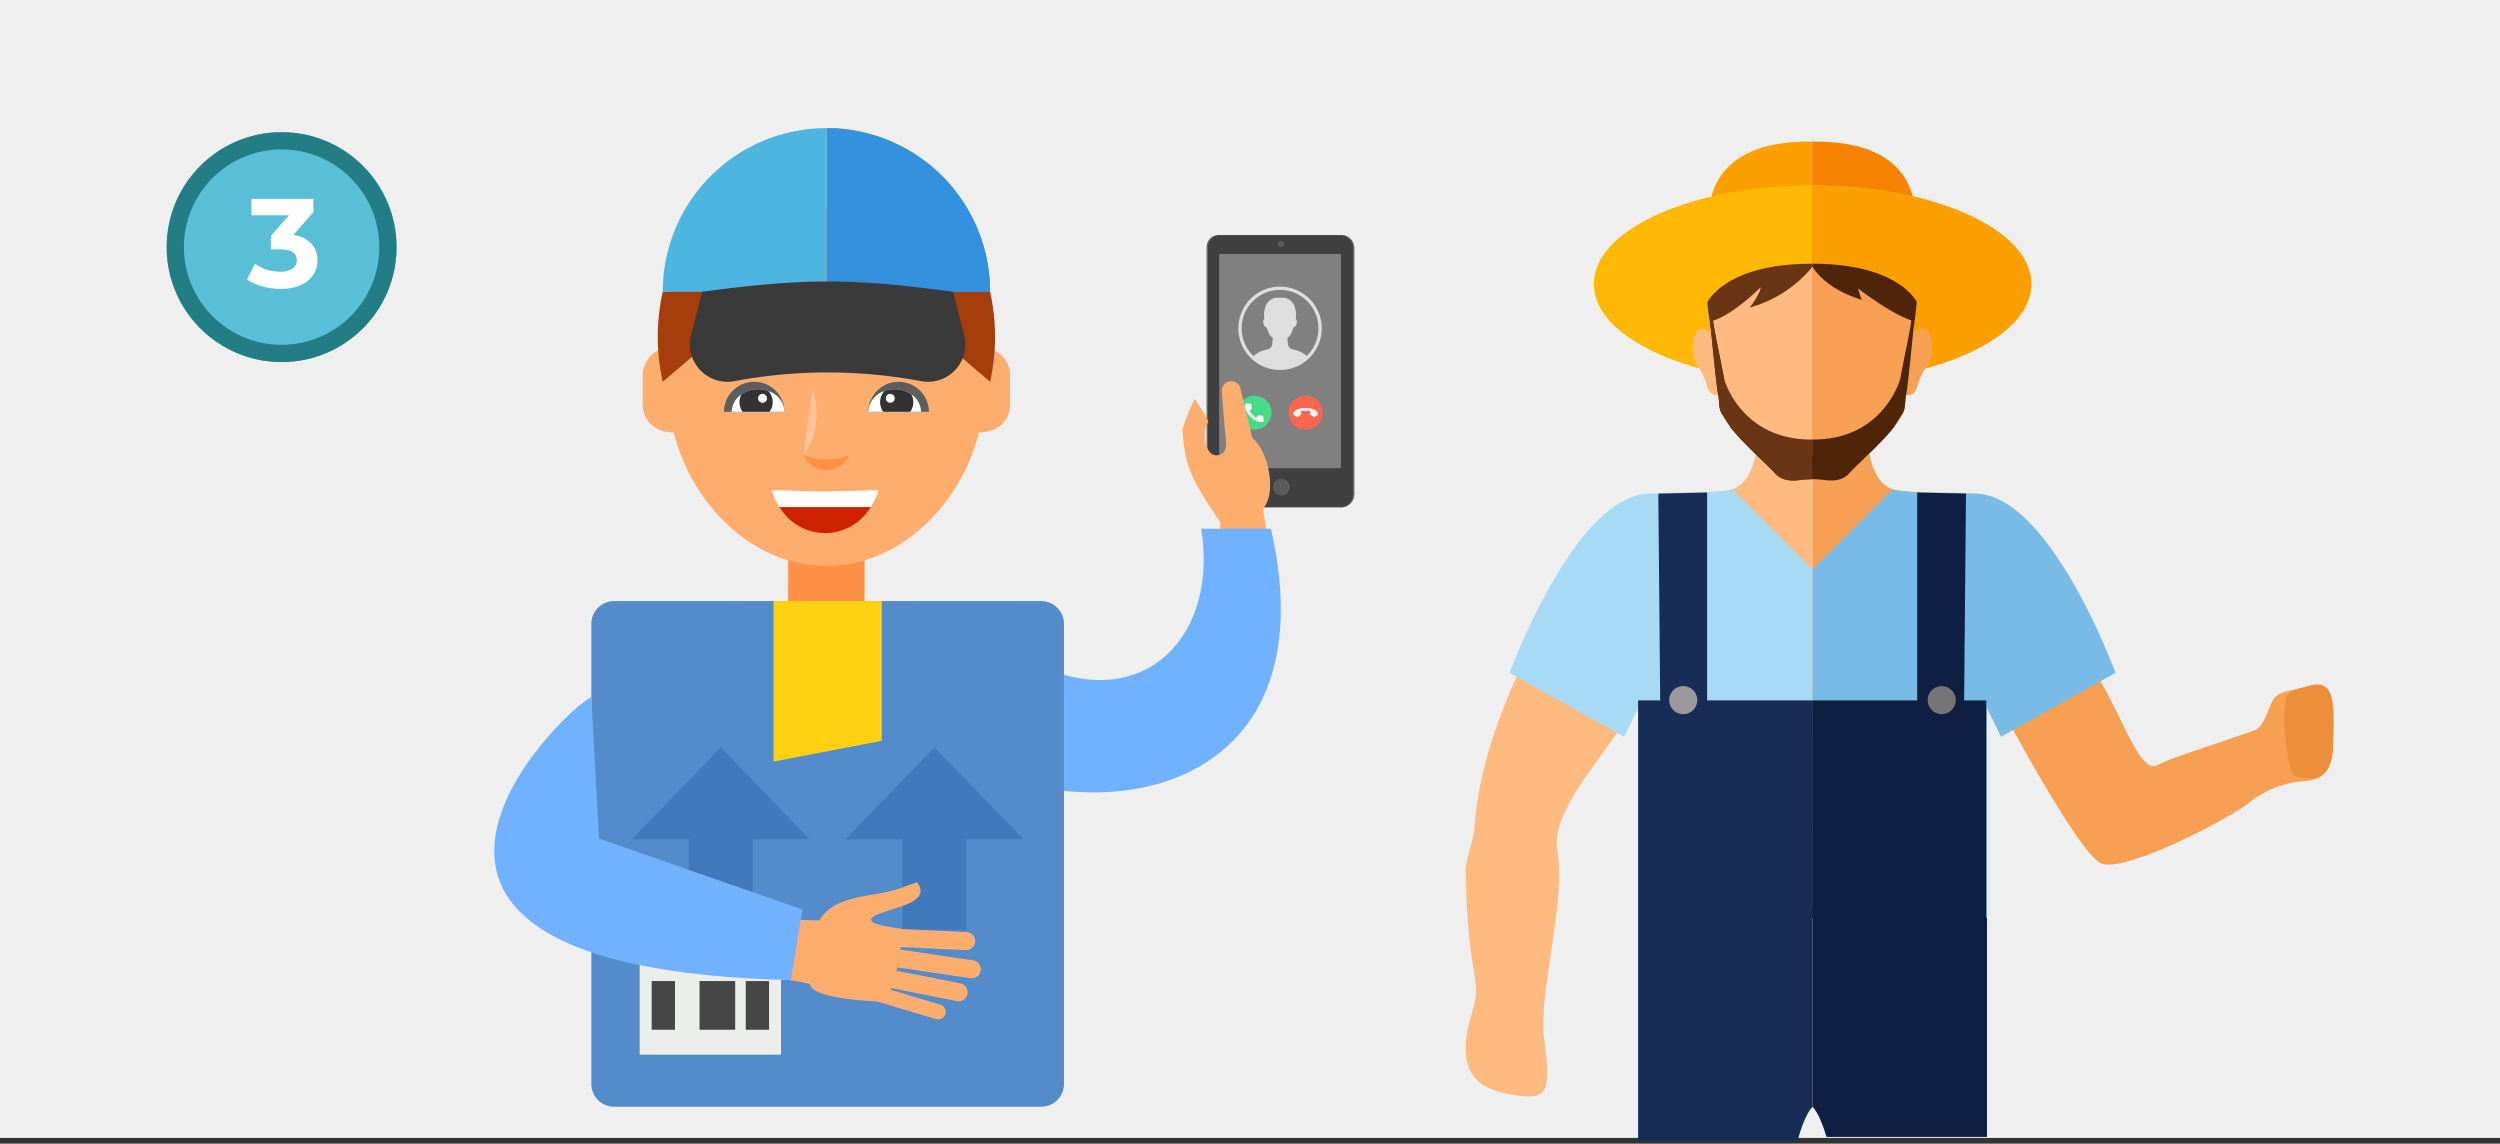 <svg xmlns="http://www.w3.org/2000/svg" xmlns:xlink="http://www.w3.org/1999/xlink" width="435" height="199" viewBox="0 0 435 199">
  <rect x="0" y="0" width="435" height="199" fill="#333333" stroke="none"/>
  <defs>
    <clipPath id="clip-path">
      <circle id="Elipse_673" data-name="Elipse 673" cx="6.968" cy="6.968" r="6.968" fill="none"/>
    </clipPath>
  </defs>
  <g id="Grupo_3561" data-name="Grupo 3561" transform="translate(-117 -2272)">
    <rect id="Rectángulo_959" data-name="Rectángulo 959" width="435" height="198" transform="translate(117 2272)" fill="#efefef"/>
    <g id="Grupo_3211" data-name="Grupo 3211" transform="translate(-286 -32)">
      <g id="Elipse_568" data-name="Elipse 568" transform="translate(432 2327)" fill="#59bfd6" stroke="#227d84" stroke-width="3">
        <circle cx="20" cy="20" r="20" stroke="none"/>
        <circle cx="20" cy="20" r="18.5" fill="none"/>
      </g>
      <path id="Trazado_3103" data-name="Trazado 3103" d="M8.052-9.13a5.184,5.184,0,0,1,3.1,1.507,4.154,4.154,0,0,1,1.078,2.915,4.6,4.6,0,0,1-.7,2.475A4.9,4.9,0,0,1,9.383-.418,8.217,8.217,0,0,1,5.852.264a12.112,12.112,0,0,1-3.2-.429A8.245,8.245,0,0,1-.022-1.386L1.364-4.114A6.715,6.715,0,0,0,3.4-3.091a7.843,7.843,0,0,0,2.365.363,3.749,3.749,0,0,0,2.112-.517,1.661,1.661,0,0,0,.77-1.463Q8.646-6.6,5.764-6.6H4.136V-8.954L7.3-12.54H.748V-15.4h10.78v2.31Z" transform="translate(446 2354)" fill="#fff"/>
    </g>
    <g id="Grupo_3491" data-name="Grupo 3491" transform="translate(223.561 2168.554)">
      <g id="Grupo_3434" data-name="Grupo 3434" transform="translate(240.818 218.768)">
        <path id="Trazado_3229" data-name="Trazado 3229" d="M178.857,164.265s14.055,26.649,18.155,28.55,22.88-8.081,25.738-10.474a17.351,17.351,0,0,1,8.373-3.672c2.2-.349,6.15.386,6.3-6.35s.583-11.565-3.96-10.4-5.123,1.023-6.147,2.05-1.692,5.078-3.511,5.71c-12.1,4.221-13.763,4.537-17.128,6.15s-7.793-14.052-12.108-17.715C192.9,156.7,178.857,164.265,178.857,164.265Z" transform="translate(-178.857 -157.94)" fill="#f7a054"/>
      </g>
      <g id="Grupo_3435" data-name="Grupo 3435" transform="translate(190.851 128.079)">
        <path id="Trazado_3230" data-name="Trazado 3230" d="M162.532,142.587s-2.8-14.79,17.775-14.5v14.5Z" transform="translate(-162.404 -128.079)" fill="#fca001"/>
      </g>
      <g id="Grupo_3436" data-name="Grupo 3436" transform="translate(208.754 128.079)">
        <path id="Trazado_3231" data-name="Trazado 3231" d="M186.077,142.587s2.794-14.79-17.778-14.5v14.5Z" transform="translate(-168.299 -128.079)" fill="#f58300"/>
      </g>
      <g id="Grupo_3437" data-name="Grupo 3437" transform="translate(170.761 135.709)">
        <path id="Trazado_3232" data-name="Trazado 3232" d="M231.923,147.741c0,9.472-17.043,17.153-38.065,17.153s-38.068-7.68-38.068-17.153,17.04-17.15,38.068-17.15S231.923,138.268,231.923,147.741Z" transform="translate(-155.789 -130.591)" fill="#ffb804"/>
      </g>
      <g id="Grupo_3438" data-name="Grupo 3438" transform="translate(148.439 161.183)">
        <path id="Trazado_3233" data-name="Trazado 3233" d="M199.163,150.738s1.874,14.711-5.075,15.838c-7.028,1.139-18.152-1.725-24.2,8.883-6.76,11.85-18.781,31.311-19.913,50.043-.1,1.725-1.555,5.552-1.525,7.225.392,19.892,3.07,18.374,1.127,24.706s-2.187,12.473,5.861,14.079c7.422,1.476,8.008.352,6.642-9.809-.972-7.237,3.9-23.9,2.341-32.344-1.537-8.324,11.908-19.67,14.055-27.673v39.289h30.282V201.686h.07V138.979Z" transform="translate(-148.439 -138.979)" fill="#ffba80"/>
      </g>
      <g id="Grupo_3439" data-name="Grupo 3439" transform="translate(208.754 161.183)">
        <path id="Trazado_3234" data-name="Trazado 3234" d="M207.312,175.459c-6.056-10.608-17.18-7.744-24.211-8.883-6.946-1.127-5.072-15.838-5.072-15.838l-9.661-11.759v62.707h-.07v39.289h30.285V201.686h.14C200.867,209.689,214.072,187.309,207.312,175.459Z" transform="translate(-168.299 -138.979)" fill="#f7a054"/>
      </g>
      <g id="Grupo_3440" data-name="Grupo 3440" transform="translate(208.83 135.709)">
        <path id="Trazado_3235" data-name="Trazado 3235" d="M206.389,147.741c0-9.472-17.043-17.15-38.065-17.15v34.3C189.346,164.893,206.389,157.213,206.389,147.741Z" transform="translate(-168.324 -130.591)" fill="#fca001"/>
      </g>
      <g id="Grupo_3442" data-name="Grupo 3442" transform="translate(187.997 136.899)">
        <g id="Grupo_3441" data-name="Grupo 3441">
          <path id="Trazado_3236" data-name="Trazado 3236" d="M200.16,155.267H199.8c.152-1.218.307-2.42.449-3.556.771-5.883,2.5-20.727-18.027-20.727s-18.8,14.845-18.027,20.727c.146,1.136.295,2.338.449,3.556h-.355c-3.122-2.314-3.389,3.723-2.086,5.785a12.422,12.422,0,0,1,1.752,3.775c.483,1.382,1.279,1.57,1.947,1.415.085.823.158,1.537.206,2.108.292,3.177,7.914,9.527,9.636,11.516,1.625,1.862,4.322,1.136,5.187,1.1s1.291-.061,1.291-.061.416.018,1.291.061,3.568.765,5.184-1.1c1.725-1.989,9.348-8.34,9.639-11.516.052-.571.125-1.285.21-2.108.662.155,1.461-.033,1.941-1.415a12.437,12.437,0,0,1,1.758-3.775C203.543,158.99,203.276,152.952,200.16,155.267Z" transform="translate(-161.464 -130.983)" fill="#ffba80"/>
        </g>
      </g>
      <g id="Grupo_3443" data-name="Grupo 3443" transform="translate(208.754 136.899)">
        <path id="Trazado_3237" data-name="Trazado 3237" d="M169.59,180.962c.866.039,3.568.765,5.184-1.1,1.725-1.989,9.348-8.34,9.639-11.516.052-.571.125-1.285.21-2.108.662.155,1.461-.033,1.941-1.415a12.437,12.437,0,0,1,1.758-3.775c1.3-2.062,1.033-8.1-2.083-5.785h-.361c.152-1.218.307-2.42.449-3.556.771-5.883,2.5-20.727-18.027-20.727V180.9S168.715,180.92,169.59,180.962Z" transform="translate(-168.299 -130.983)" fill="#f7a054"/>
      </g>
      <g id="Grupo_3445" data-name="Grupo 3445" transform="translate(190.978 158.831)">
        <g id="Grupo_3444" data-name="Grupo 3444">
          <path id="Trazado_3238" data-name="Trazado 3238" d="M197.459,138.607c0,1.042-1.871,9.254-2.187,11.878-.6,4.975-4.167,7.292-5.211,8.434s-4.48,2.293-5.937,2.818a19.875,19.875,0,0,1-7.808,0c-1.455-.525-4.89-1.667-5.934-2.818s-4.613-3.459-5.208-8.434c-.319-2.624-2.19-10.836-2.19-11.878,0-.689-.334-.443-.538.364.067.519.131,1.048.2,1.585,0,0,1.072,11.021,1.257,10.976.085.823.158,1.537.206,2.108a3.3,3.3,0,0,0,.252.9c.386.6.984,1.582,1.752,2.758,2.46,3.046,6.444,6.487,7.632,7.857,1.625,1.862,4.322,1.136,5.187,1.1s1.291-.061,1.291-.061.416.018,1.291.061,3.568.765,5.184-1.1c1.19-1.37,5.172-4.811,7.641-7.857.756-1.175,1.361-2.156,1.749-2.758a3.4,3.4,0,0,0,.249-.9c.052-.571.125-1.285.21-2.108.185.046,1.254-10.976,1.254-10.976.07-.538.134-1.066.2-1.585C197.8,138.163,197.459,137.917,197.459,138.607Z" transform="translate(-162.446 -138.205)" fill="#4f250a"/>
        </g>
      </g>
      <g id="Grupo_3446" data-name="Grupo 3446" transform="translate(178.473 261.168)">
        <path id="Sustracción_5" data-name="Sustracción 5" d="M27.736,40.777H0V2.011L30.351,0V34.885c-.013.01-1.288.99-2.615,5.891Z" fill="#172c57" stroke="rgba(0,0,0,0)" stroke-miterlimit="10" stroke-width="1"/>
      </g>
      <g id="Grupo_3447" data-name="Grupo 3447" transform="translate(190.417 145.093)">
        <path id="Trazado_3240" data-name="Trazado 3240" d="M180.674,138.437a21.82,21.82,0,0,1-10.957,7.125s1.8-2.247,1.932-3.565c0,0-4.592,4.671-8.288,5.825l-.538.364a35.457,35.457,0,0,1-.559-4.874c-.255-3.608,16.044-9.63,16.044-9.63l2.366,2.9Z" transform="translate(-162.261 -133.681)" fill="#693514"/>
      </g>
      <g id="Grupo_3448" data-name="Grupo 3448" transform="translate(208.83 145.093)">
        <path id="Trazado_3241" data-name="Trazado 3241" d="M168.324,138.437s1.831,3.708,8.567,5.779a13.668,13.668,0,0,1-.635-1.974s5.685,4.425,9.381,5.579l.3,1.054s.425-2.575.683-6.18-15.938-9.014-15.938-9.014l-2.363,2.9Z" transform="translate(-168.324 -133.681)" fill="#4f250a"/>
      </g>
      <g id="Grupo_3449" data-name="Grupo 3449" transform="translate(184.915 135.708)">
        <path id="Trazado_3242" data-name="Trazado 3242" d="M166.033,150.976s2.955-6.763,18.255-6.763V130.592s-18.079-.319-22.474,10.192,3.219,10.192,3.219,10.192Z" transform="translate(-160.45 -130.591)" fill="#ffb804"/>
      </g>
      <g id="Grupo_3450" data-name="Grupo 3450" transform="translate(208.754 135.708)">
        <path id="Trazado_3243" data-name="Trazado 3243" d="M186.557,150.976s-2.958-6.763-18.258-6.763V130.592s18.082-.319,22.477,10.192-3.222,10.192-3.222,10.192Z" transform="translate(-168.299 -130.591)" fill="#fca001"/>
      </g>
      <path id="Sustracción_6" data-name="Sustracción 6" d="M30.354,40.1H2.425C1.173,35.8.012,34.894,0,34.886V0L30.354,2.011Z" transform="translate(208.824 261.168)" fill="#0e1f42" stroke="rgba(0,0,0,0)" stroke-miterlimit="10" stroke-width="1"/>
      <g id="Grupo_3457" data-name="Grupo 3457" transform="translate(156.12 188.567)">
        <path id="Trazado_3249" data-name="Trazado 3249" d="M189.735,148l0-.006a4.716,4.716,0,0,1-.8.213,49.208,49.208,0,0,1-6.274.392c-.258-.021-.531-.033-.85-.03-3.857.064-6.539.194-6.539.194-13.032.295-24.3,31.19-24.3,31.19l19.91,11.124,2.442-4.978v36.507H203.6l.07-39.289v-21.38Z" transform="translate(-150.968 -147.996)" fill="#a6daf5"/>
      </g>
      <g id="Grupo_3458" data-name="Grupo 3458" transform="translate(208.824 188.567)">
        <path id="Trazado_3250" data-name="Trazado 3250" d="M182.259,148l.006-.006a4.646,4.646,0,0,0,.79.213,49.342,49.342,0,0,0,6.28.392c.258-.021.531-.033.847-.03,3.857.064,6.539.194,6.539.194,13.032.295,24.308,31.19,24.308,31.19l-19.913,11.124-2.439-4.978v36.507H168.392l-.07-39.289v-21.38Z" transform="translate(-168.322 -147.996)" fill="#77bbe6"/>
      </g>
      <g id="Grupo_3464" data-name="Grupo 3464" transform="translate(190.978 158.831)">
        <path id="Trazado_3255" data-name="Trazado 3255" d="M176.316,161.736c-1.455-.525-4.89-1.667-5.934-2.818s-4.613-3.459-5.208-8.434c-.319-2.624-2.19-10.836-2.19-11.878,0-.689-.334-.443-.538.364.067.519.131,1.048.2,1.585,0,0,1.072,11.021,1.257,10.976.085.823.158,1.537.206,2.108a3.3,3.3,0,0,0,.252.9c.386.6.984,1.582,1.752,2.758,2.46,3.046,6.444,6.487,7.632,7.857,1.625,1.862,4.322,1.136,5.187,1.1s1.291-.061,1.291-.061v-4.07A14.6,14.6,0,0,1,176.316,161.736Z" transform="translate(-162.446 -138.205)" fill="#693514"/>
      </g>
      <g id="Grupo_3465" data-name="Grupo 3465" transform="translate(178.472 189.141)">
        <path id="Trazado_3256" data-name="Trazado 3256" d="M158.328,222.221V184.364h3.841l-.326-35.985,8.491-.194v36.179H188.61v37.857Z" transform="translate(-158.328 -148.185)" fill="#172c57"/>
      </g>
      <g id="Grupo_3466" data-name="Grupo 3466" transform="translate(208.755 189.141)">
        <path id="Trazado_3257" data-name="Trazado 3257" d="M198.583,222.221V184.364h-3.841l.323-35.985-8.488-.194v36.179H168.3v37.857Z" transform="translate(-168.299 -148.185)" fill="#0e1f42"/>
      </g>
      <g id="Grupo_3486" data-name="Grupo 3486" transform="translate(290.935 222.576)">
        <path id="Trazado_3266" data-name="Trazado 3266" d="M199.847,159.369c-2.594.671-3.189.781-3.948,1.61-1.139,1.251-.416,13.958,1.61,14.256,2.2.316,6.15,1.266,6.3-5.47S204.39,158.2,199.847,159.369Z" transform="translate(-195.359 -159.194)" fill="#ed8e3b"/>
      </g>
      <g id="Grupo_3487" data-name="Grupo 3487" transform="translate(193.438 169.431)">
        <path id="Trazado_3267" data-name="Trazado 3267" d="M163.256,141.695s2.885,10.593,15.315,10.5v4.589S163.356,154.529,163.256,141.695Z" transform="translate(-163.256 -141.695)" fill="#693514"/>
      </g>
      <g id="Grupo_3488" data-name="Grupo 3488" transform="translate(208.754 169.431)">
        <path id="Trazado_3268" data-name="Trazado 3268" d="M183.617,141.695s-2.885,10.593-15.318,10.5v4.589S183.517,154.529,183.617,141.695Z" transform="translate(-168.299 -141.695)" fill="#4f250a"/>
      </g>
      <g id="Grupo_3489" data-name="Grupo 3489" transform="translate(228.861 222.827)">
        <path id="Trazado_3269" data-name="Trazado 3269" d="M179.8,161.722a2.442,2.442,0,1,1-2.439-2.445A2.441,2.441,0,0,1,179.8,161.722Z" transform="translate(-174.92 -159.277)" fill="#747474"/>
      </g>
      <g id="Grupo_3490" data-name="Grupo 3490" transform="translate(183.881 222.827)">
        <path id="Trazado_3270" data-name="Trazado 3270" d="M160.109,161.722a2.442,2.442,0,1,0,2.442-2.445A2.441,2.441,0,0,0,160.109,161.722Z" transform="translate(-160.109 -159.277)" fill="#9a9a9a"/>
      </g>
    </g>
    <g id="Grupo_3518" data-name="Grupo 3518" transform="translate(73.514 2228.892)">
      <path id="Trazado_3307" data-name="Trazado 3307" d="M534.123,440.412h0Z" transform="translate(-251.579 -319.47)" opacity="0.22"/>
      <path id="Trazado_3308" data-name="Trazado 3308" d="M535.264,440.384a.371.371,0,0,0-.044-.006A.371.371,0,0,1,535.264,440.384Z" transform="translate(-252.562 -319.44)" opacity="0.22"/>
      <path id="Trazado_3309" data-name="Trazado 3309" d="M534.578,440.374h0Z" transform="translate(-251.947 -319.436)" opacity="0.22"/>
      <path id="Trazado_3310" data-name="Trazado 3310" d="M388.126,364.656l-6.755-2.127a2.469,2.469,0,0,0-2.734.752,2.332,2.332,0,0,0-.448,1.559v.009c0,.045.008.09.014.135,0,.016,0,.032.007.048,0,.032.01.063.016.095s.007.04.012.06.013.056.02.084q.016.066.036.131c.005.018.011.037.016.055s.019.058.03.087l.018.049c.011.03.023.059.035.088l.018.042a2.979,2.979,0,0,0,.144.287l.028.048.046.074.037.057.044.065c.019.027.039.054.059.081l.037.048q.043.055.089.108l.029.033c.027.031.055.061.083.09a3.163,3.163,0,0,0,1.35.839l7.854,2.427a2.686,2.686,0,0,0,1.759-.033A4.763,4.763,0,0,1,388.126,364.656Z" transform="translate(-111.797 -249.54)" opacity="0.3"/>
      <path id="Trazado_3311" data-name="Trazado 3311" d="M276.769,131.395H255.618a2.148,2.148,0,0,1-2.154-2.205V86.166a2.1,2.1,0,0,1,2.154-2.152h21.151a2.274,2.274,0,0,1,2.349,2.152V129.19A2.317,2.317,0,0,1,276.769,131.395Z" transform="translate(0 0)" fill="#404040"/>
      <g id="Grupo_3508" data-name="Grupo 3508" transform="translate(253.464 84.014)">
        <path id="Trazado_3312" data-name="Trazado 3312" d="M253.683,129.19l0-43.023a2.086,2.086,0,0,1,2.117-2.152h-.184a2.1,2.1,0,0,0-2.154,2.152V129.19a2.148,2.148,0,0,0,2.154,2.205h.168A2.13,2.13,0,0,1,253.683,129.19Z" transform="translate(-253.464 -84.014)" fill="#696969"/>
        <path id="Trazado_3313" data-name="Trazado 3313" d="M476.812,84.014h-.165a2.25,2.25,0,0,1,2.295,2.152l0,43.023a2.3,2.3,0,0,1-2.309,2.205h.181a2.318,2.318,0,0,0,2.349-2.205V86.166A2.274,2.274,0,0,0,476.812,84.014Z" transform="translate(-453.506 -84.014)" fill="#696969"/>
      </g>
      <g id="Grupo_3511" data-name="Grupo 3511" transform="translate(264.774 85.046)">
        <g id="Grupo_3509" data-name="Grupo 3509" transform="translate(0.954 0)">
          <path id="Trazado_3314" data-name="Trazado 3314" d="M372.757,93.991a.536.536,0,1,1-.652.387A.536.536,0,0,1,372.757,93.991Z" transform="translate(-372.061 -93.974)" fill="#5a5a5a"/>
          <path id="Trazado_3315" data-name="Trazado 3315" d="M377.418,93.991a.537.537,0,0,0-.161-.016.536.536,0,0,1,0,1.071.536.536,0,0,0,.159-1.055Z" transform="translate(-376.694 -93.974)" fill="#767676"/>
          <path id="Trazado_3316" data-name="Trazado 3316" d="M372.283,95.03a.536.536,0,0,1,.1-1.055.536.536,0,1,0,0,1.071A.532.532,0,0,1,372.283,95.03Z" transform="translate(-371.825 -93.974)" fill="#2c2c2c"/>
        </g>
        <g id="Grupo_3510" data-name="Grupo 3510" transform="translate(0 41.37)">
          <path id="Trazado_3317" data-name="Trazado 3317" d="M365.126,493.292a1.444,1.444,0,1,1-1.756,1.042A1.444,1.444,0,0,1,365.126,493.292Z" transform="translate(-363.251 -493.246)" fill="#5a5a5a"/>
          <path id="Trazado_3318" data-name="Trazado 3318" d="M377.675,493.292a1.447,1.447,0,0,0-.433-.043,1.444,1.444,0,0,1,0,2.885,1.444,1.444,0,0,0,.428-2.842Z" transform="translate(-375.727 -493.246)" fill="#767676"/>
          <path id="Trazado_3319" data-name="Trazado 3319" d="M363.85,496.091a1.444,1.444,0,0,1,.281-2.842,1.444,1.444,0,1,0,0,2.885A1.452,1.452,0,0,1,363.85,496.091Z" transform="translate(-362.616 -493.247)" fill="#2c2c2c"/>
        </g>
      </g>
      <rect id="Rectángulo_990" data-name="Rectángulo 990" width="21.196" height="37.266" transform="translate(255.617 87.302)" fill="gray"/>
      <g id="Grupo_3514" data-name="Grupo 3514" transform="translate(257.899 110.91)">
        <g id="Grupo_3512" data-name="Grupo 3512" transform="translate(0 0.124)">
          <circle id="Elipse_671" data-name="Elipse 671" cx="2.953" cy="2.953" r="2.953" transform="translate(0 2.3) rotate(-22.918)" fill="#48db87"/>
          <path id="Trazado_3320" data-name="Trazado 3320" d="M321.062,369.39l-.125-.841a.033.033,0,0,0-.028-.028l-.792-.122a.033.033,0,0,0-.029.009l-.421.422a.034.034,0,0,1-.047,0l-1.08-1.08a.033.033,0,0,1,0-.047l.422-.422a.033.033,0,0,0,.009-.029l-.121-.792a.033.033,0,0,0-.028-.028c-.14-.021-.842-.123-.843-.122-.441.441-.108,1.488.744,2.34s1.9,1.185,2.34.744l0,0Z" transform="translate(-315.554 -364.081)" fill="#f5f5f5"/>
        </g>
        <g id="Grupo_3513" data-name="Grupo 3513" transform="translate(8.768 0)">
          <circle id="Elipse_672" data-name="Elipse 672" cx="2.953" cy="2.953" r="2.953" transform="translate(0 2.772) rotate(-27.992)" fill="#ff644f"/>
          <path id="Trazado_3321" data-name="Trazado 3321" d="M398.392,375.327l.683.506a.033.033,0,0,0,.04,0l.646-.474a.034.034,0,0,0,.014-.027v-.6a.033.033,0,0,1,.033-.033h1.528a.033.033,0,0,1,.033.033v.6a.034.034,0,0,0,.014.027l.646.474a.033.033,0,0,0,.04,0c.114-.085.682-.508.682-.51,0-.623-.976-1.128-2.181-1.128s-2.181.505-2.181,1.128v0Z" transform="translate(-396.575 -371.024)" fill="#f5f5f5"/>
        </g>
      </g>
      <g id="Grupo_3517" data-name="Grupo 3517" transform="translate(258.961 92.979)">
        <g id="Grupo_3516" data-name="Grupo 3516" transform="translate(0.286 0.286)">
          <g id="Grupo_3515" data-name="Grupo 3515" clip-path="url(#clip-path)">
            <path id="Trazado_3322" data-name="Trazado 3322" d="M332.468,202.782l-.581-2.91c-.279-.879-1.658-1.48-2.788-1.739a1.063,1.063,0,0,1-.889-.952q-.055-.507-.094-1.014a2.848,2.848,0,0,0,.521-.545,4.562,4.562,0,0,0,.514-1.255.956.956,0,0,0,.592-.763.764.764,0,0,0-.175-.816,3.643,3.643,0,0,0-.111-1.837,2.21,2.21,0,0,0-2.341-1.806c-.033,0-.065,0-.1,0h-.34l-.079,0a2.212,2.212,0,0,0-2.351,1.807,3.643,3.643,0,0,0-.111,1.837.764.764,0,0,0-.175.816.956.956,0,0,0,.592.763,4.56,4.56,0,0,0,.514,1.255,2.846,2.846,0,0,0,.521.545q-.04.507-.094,1.014a1.063,1.063,0,0,1-.889.952c-1.129.259-2.451.86-2.731,1.739l-.638,2.91a2.768,2.768,0,0,0,2.892,3.523l2.724-.159,2.724.159A2.768,2.768,0,0,0,332.468,202.782Z" transform="translate(-319.884 -187.499)" fill="#dedede"/>
          </g>
        </g>
        <path id="Trazado_3323" data-name="Trazado 3323" d="M313.77,185.042a7.254,7.254,0,1,1,7.254-7.254A7.262,7.262,0,0,1,313.77,185.042Zm0-13.935a6.681,6.681,0,1,0,6.681,6.681A6.689,6.689,0,0,0,313.77,171.107Z" transform="translate(-306.516 -170.534)" fill="#dedede"/>
      </g>
      <path id="Trazado_3324" data-name="Trazado 3324" d="M256.738,469.9c-.074-.167-.138-.3-.188-.385a4.36,4.36,0,0,1,.205-.577h0c-.078.1-.186.342-.258.409a.83.83,0,0,1-.577.266C256.19,469.622,256.557,469.6,256.738,469.9Z" transform="translate(-2.202 -345.037)" opacity="0.25"/>
      <path id="Trazado_3325" data-name="Trazado 3325" d="M255.836,475.444h0Z" transform="translate(-2.117 -350.873)" opacity="0.25"/>
      <path id="Trazado_3326" data-name="Trazado 3326" d="M264.445,479.673c0,.006,0,.011.006.017h0Z" transform="translate(-9.843 -354.664)" opacity="0.25"/>
      <path id="Trazado_3327" data-name="Trazado 3327" d="M255.771,475.442h0Z" transform="translate(-2.063 -350.871)" opacity="0.25"/>
    </g>
    <g id="Grupo_3507" data-name="Grupo 3507" transform="translate(138.445 2236.69)">
      <path id="Trazado_3275" data-name="Trazado 3275" d="M150.147,115.436l.183-4.152c-5.259-7.729-6.118-9.794-6.619-16.194a44.056,44.056,0,0,1,2.134-5.314,34.417,34.417,0,0,1,2.408,4.005c-1.277,1.6-.632,6,1.467,5.823,2.384-.2,1.467-3.166,1.327-5.023q-.231-3.02-.461-6.038a1.642,1.642,0,0,1,3.229-.564l2.057,8.6c2.9,2.37,4.308,9.667,1.851,12.332l1.463,8.737Z" transform="translate(40.574 14.924)" fill="#fdad6e"/>
      <path id="Trazado_3276" data-name="Trazado 3276" d="M108.907,121.916s10.012-8.165,21.2,1.782c21.079,14.917,38.09,1.443,34.726-20.008h12.132c10.739,46.822-31.262,54.03-57.5,38.471Z" transform="translate(22.734 23.622)" fill="#71b2ff"/>
      <path id="Trazado_3277" data-name="Trazado 3277" d="M111.651,119.287H98.36l.029-18.1H111.68Z" transform="translate(17.328 22.337)" fill="#ff9045"/>
      <g id="Grupo_3500" data-name="Grupo 3500" transform="translate(90.381 71.49)">
        <path id="Trazado_3278" data-name="Trazado 3278" d="M140.408,91.064c-2.9-13.217-13.786-24.279-26.812-24.279S89.676,77.847,86.785,91.064a4.889,4.889,0,0,0-5.156,4.886v5.008c0,2.587,1.854,4.886,5.4,4.886,3.231,12.762,13.889,23.232,26.563,23.232s23.339-10.47,26.561-23.232c3.549,0,5.408-2.3,5.408-4.886V95.949a4.885,4.885,0,0,0-5.156-4.886Z" transform="translate(-81.629 -66.785)" fill="#fdad6e"/>
        <g id="Grupo_3496" data-name="Grupo 3496" transform="translate(22.438 49.115)">
          <g id="Grupo_3495" data-name="Grupo 3495">
            <path id="Trazado_3279" data-name="Trazado 3279" d="M115.077,99.256a12.279,12.279,0,0,1-1.382,2.951H97.853a12.555,12.555,0,0,1-1.39-2.951c2.478,0,5.854.221,9.239.221C109.132,99.477,112.564,99.256,115.077,99.256Z" transform="translate(-96.463 -99.256)" fill="#fff"/>
          </g>
          <path id="Trazado_3280" data-name="Trazado 3280" d="M113.223,101.207a9.21,9.21,0,0,1-15.841,0Z" transform="translate(-95.992 -98.256)" fill="#ce2200"/>
        </g>
        <g id="Grupo_3499" data-name="Grupo 3499" transform="translate(14.144 30.256)">
          <g id="Grupo_3497" data-name="Grupo 3497">
            <path id="Trazado_3281" data-name="Trazado 3281" d="M96.242,86.788A5.248,5.248,0,0,0,90.98,92h10.526A5.251,5.251,0,0,0,96.242,86.788Z" transform="translate(-90.98 -86.788)" fill="#5d5d5d"/>
            <path id="Trazado_3282" data-name="Trazado 3282" d="M101.046,91.561H91.877a3.762,3.762,0,0,1,1.677-3.03,5.137,5.137,0,0,1,4.681-.584A3.975,3.975,0,0,1,101.046,91.561Z" transform="translate(-90.52 -86.345)" fill="#fff"/>
            <path id="Trazado_3283" data-name="Trazado 3283" d="M97.989,91.56H93.3a2.88,2.88,0,0,1-.2-3.03,5.158,5.158,0,0,1,4.681-.584A2.823,2.823,0,0,1,97.989,91.56Z" transform="translate(-90.066 -86.345)" fill="#333232"/>
            <path id="Trazado_3284" data-name="Trazado 3284" d="M96.455,88.947a.774.774,0,1,1-.774-.77A.772.772,0,0,1,96.455,88.947Z" transform="translate(-88.967 -86.076)" fill="#fff"/>
          </g>
          <g id="Grupo_3498" data-name="Grupo 3498" transform="translate(25.121)">
            <path id="Trazado_3285" data-name="Trazado 3285" d="M112.861,86.788A5.249,5.249,0,0,1,118.12,92H107.588A5.257,5.257,0,0,1,112.861,86.788Z" transform="translate(-107.588 -86.788)" fill="#5d5d5d"/>
            <path id="Trazado_3286" data-name="Trazado 3286" d="M107.588,91.561h9.171a3.766,3.766,0,0,0-1.677-3.03,5.147,5.147,0,0,0-4.686-.584A4,4,0,0,0,107.588,91.561Z" transform="translate(-107.588 -86.345)" fill="#fff"/>
            <path id="Trazado_3287" data-name="Trazado 3287" d="M109.491,91.56h4.692a2.864,2.864,0,0,0,.2-3.03,5.166,5.166,0,0,0-4.686-.584A2.844,2.844,0,0,0,109.491,91.56Z" transform="translate(-106.894 -86.345)" fill="#333232"/>
            <path id="Trazado_3288" data-name="Trazado 3288" d="M109.6,88.947a.771.771,0,1,0,.774-.77A.768.768,0,0,0,109.6,88.947Z" transform="translate(-106.557 -86.076)" fill="#fff"/>
          </g>
        </g>
        <path id="Trazado_3289" data-name="Trazado 3289" d="M104.119,95.988a9.971,9.971,0,0,1-4-.777,4.365,4.365,0,0,0,8,0A9.934,9.934,0,0,1,104.119,95.988Z" transform="translate(-72.152 -52.214)" fill="#ff9045"/>
        <path id="Trazado_3290" data-name="Trazado 3290" d="M100.117,99.03c3.19-3.951,2.446-9.733,1.508-11.27Z" transform="translate(-72.152 -56.034)" fill="#ffc299"/>
      </g>
      <path id="Trazado_3291" data-name="Trazado 3291" d="M107.83,133.264l14.938-21.251H92.886l14.935,21.251v.017l.005-.01,0,.01Z" transform="translate(14.522 27.888)" fill="#ff9045"/>
      <g id="Grupo_3501" data-name="Grupo 3501" transform="translate(93.028 85.454)">
        <path id="Trazado_3292" data-name="Trazado 3292" d="M84.223,76.645a35.94,35.94,0,0,0,0,15.664l9.159-7.835,1.482-8.457Z" transform="translate(-83.379 -76.017)" fill="#a53e0a"/>
        <path id="Trazado_3293" data-name="Trazado 3293" d="M125.2,76.645a35.951,35.951,0,0,1,0,15.661l-9.16-7.832-1.482-8.457Z" transform="translate(-67.399 -76.017)" fill="#a53e0a"/>
      </g>
      <g id="Grupo_3502" data-name="Grupo 3502" transform="translate(93.872 57.606)">
        <path id="Trazado_3294" data-name="Trazado 3294" d="M102.763,57.606V86.082h28.479A28.467,28.467,0,0,0,102.763,57.606Z" transform="translate(-74.287 -57.606)" fill="#3391dd"/>
        <path id="Trazado_3295" data-name="Trazado 3295" d="M83.937,86.082h28.477V57.606A28.474,28.474,0,0,0,83.937,86.082Z" transform="translate(-83.937 -57.606)" fill="#4db6e0"/>
        <path id="Trazado_3296" data-name="Trazado 3296" d="M102.763,57.606c11.36,1.7,16.263,17.684,17.939,28.476h10.54A28.474,28.474,0,0,0,102.763,57.606Z" transform="translate(-74.287 -57.606)" fill="#3391dd"/>
        <path id="Trazado_3297" data-name="Trazado 3297" d="M134.788,84.563l-1.929-7.524c-16.965-2.27-25.3-2.508-43.658,0l-1.929,7.524a6.517,6.517,0,0,0,7.595,8.011,87.867,87.867,0,0,1,32.325,0A6.519,6.519,0,0,0,134.788,84.563Z" transform="translate(-82.336 -48.564)" fill="#3a3a3a"/>
      </g>
      <path id="Rectángulo_983" data-name="Rectángulo 983" d="M3.976,0H78.259a3.977,3.977,0,0,1,3.977,3.977V84.009a3.976,3.976,0,0,1-3.976,3.976H3.976A3.976,3.976,0,0,1,0,84.009V3.976A3.976,3.976,0,0,1,3.976,0Z" transform="translate(81.448 139.901)" fill="#548bcb"/>
      <g id="Grupo_3503" data-name="Grupo 3503" transform="translate(88.51 165.345)">
        <path id="Trazado_3298" data-name="Trazado 3298" d="M111.325,144.834l-15.466-16-15.468,16H90.3v15.749h11.117V144.834Z" transform="translate(-80.392 -128.835)" fill="#4079bc"/>
        <path id="Trazado_3299" data-name="Trazado 3299" d="M135.9,144.834l-15.465-16-15.468,16h9.909v15.749H126V144.834Z" transform="translate(-67.793 -128.835)" fill="#4079bc"/>
      </g>
      <path id="Trazado_3300" data-name="Trazado 3300" d="M115.513,136.321l-18.83,3.61V112.013h18.83Z" transform="translate(16.468 27.888)" fill="#ffd110"/>
      <g id="Grupo_3505" data-name="Grupo 3505" transform="translate(89.859 201.679)">
        <rect id="Rectángulo_984" data-name="Rectángulo 984" width="24.597" height="17.142" fill="#eceeec"/>
        <g id="Grupo_3504" data-name="Grupo 3504" transform="translate(2.086 4.335)">
          <rect id="Rectángulo_985" data-name="Rectángulo 985" width="4.052" height="8.473" fill="#474646"/>
          <rect id="Rectángulo_986" data-name="Rectángulo 986" width="4.053" height="8.473" transform="translate(16.372)" fill="#474646"/>
          <rect id="Rectángulo_987" data-name="Rectángulo 987" width="6.207" height="8.473" transform="translate(8.329)" fill="#474646"/>
        </g>
      </g>
      <g id="Grupo_3506" data-name="Grupo 3506" transform="translate(113.646 188.827)">
        <path id="Trazado_3301" data-name="Trazado 3301" d="M123.757,150.291l-12.913-.611a1.577,1.577,0,1,0-.1,3.146l12.911.611A1.577,1.577,0,1,0,123.757,150.291Z" transform="translate(-90.801 -141.633)" fill="#fdad6e"/>
        <path id="Trazado_3302" data-name="Trazado 3302" d="M123.1,156.845l-12.686-2.518a1.576,1.576,0,1,0-.634,3.083l12.688,2.517A1.575,1.575,0,1,0,123.1,156.845Z" transform="translate(-91.162 -139.271)" fill="#fdad6e"/>
        <path id="Trazado_3303" data-name="Trazado 3303" d="M119.972,159.5l-10.27-3.063a1.31,1.31,0,1,0-.8,2.491L119.175,162A1.31,1.31,0,1,0,119.972,159.5Z" transform="translate(-91.423 -138.203)" fill="#fdad6e"/>
        <path id="Trazado_3304" data-name="Trazado 3304" d="M102.838,162.031a49.623,49.623,0,0,0-5.828-.906l1.526-10.313c3.408.1,3.418.163,5.973.172,2.472-4.467,9.345-4.036,13.4-5.382,1.992-.661,3.527-1.243,3.527-1.243s1.826,1.765-.6,3.27-8.384,2.263-7.185,3.582c.613.673,5.282,1.275,5.282,1.275a54.011,54.011,0,0,1-1.209,8.166,17,17,0,0,1-1.874,4.482S103.119,164.9,102.838,162.031Z" transform="translate(-97.01 -144.359)" fill="#fdad6e"/>
        <path id="Trazado_3305" data-name="Trazado 3305" d="M124.56,153.978l-12.8-1.894a1.575,1.575,0,1,0-.46,3.111l12.8,1.894A1.575,1.575,0,1,0,124.56,153.978Z" transform="translate(-90.423 -140.411)" fill="#fdad6e"/>
      </g>
      <path id="Trazado_3306" data-name="Trazado 3306" d="M81.448,123.046c-4.939,2.224-51.325,47.167,34.724,49.259l2.021-12.278L82.78,147.677Z" transform="translate(0 33.544)" fill="#71b2ff"/>
    </g>
  </g>
</svg>
